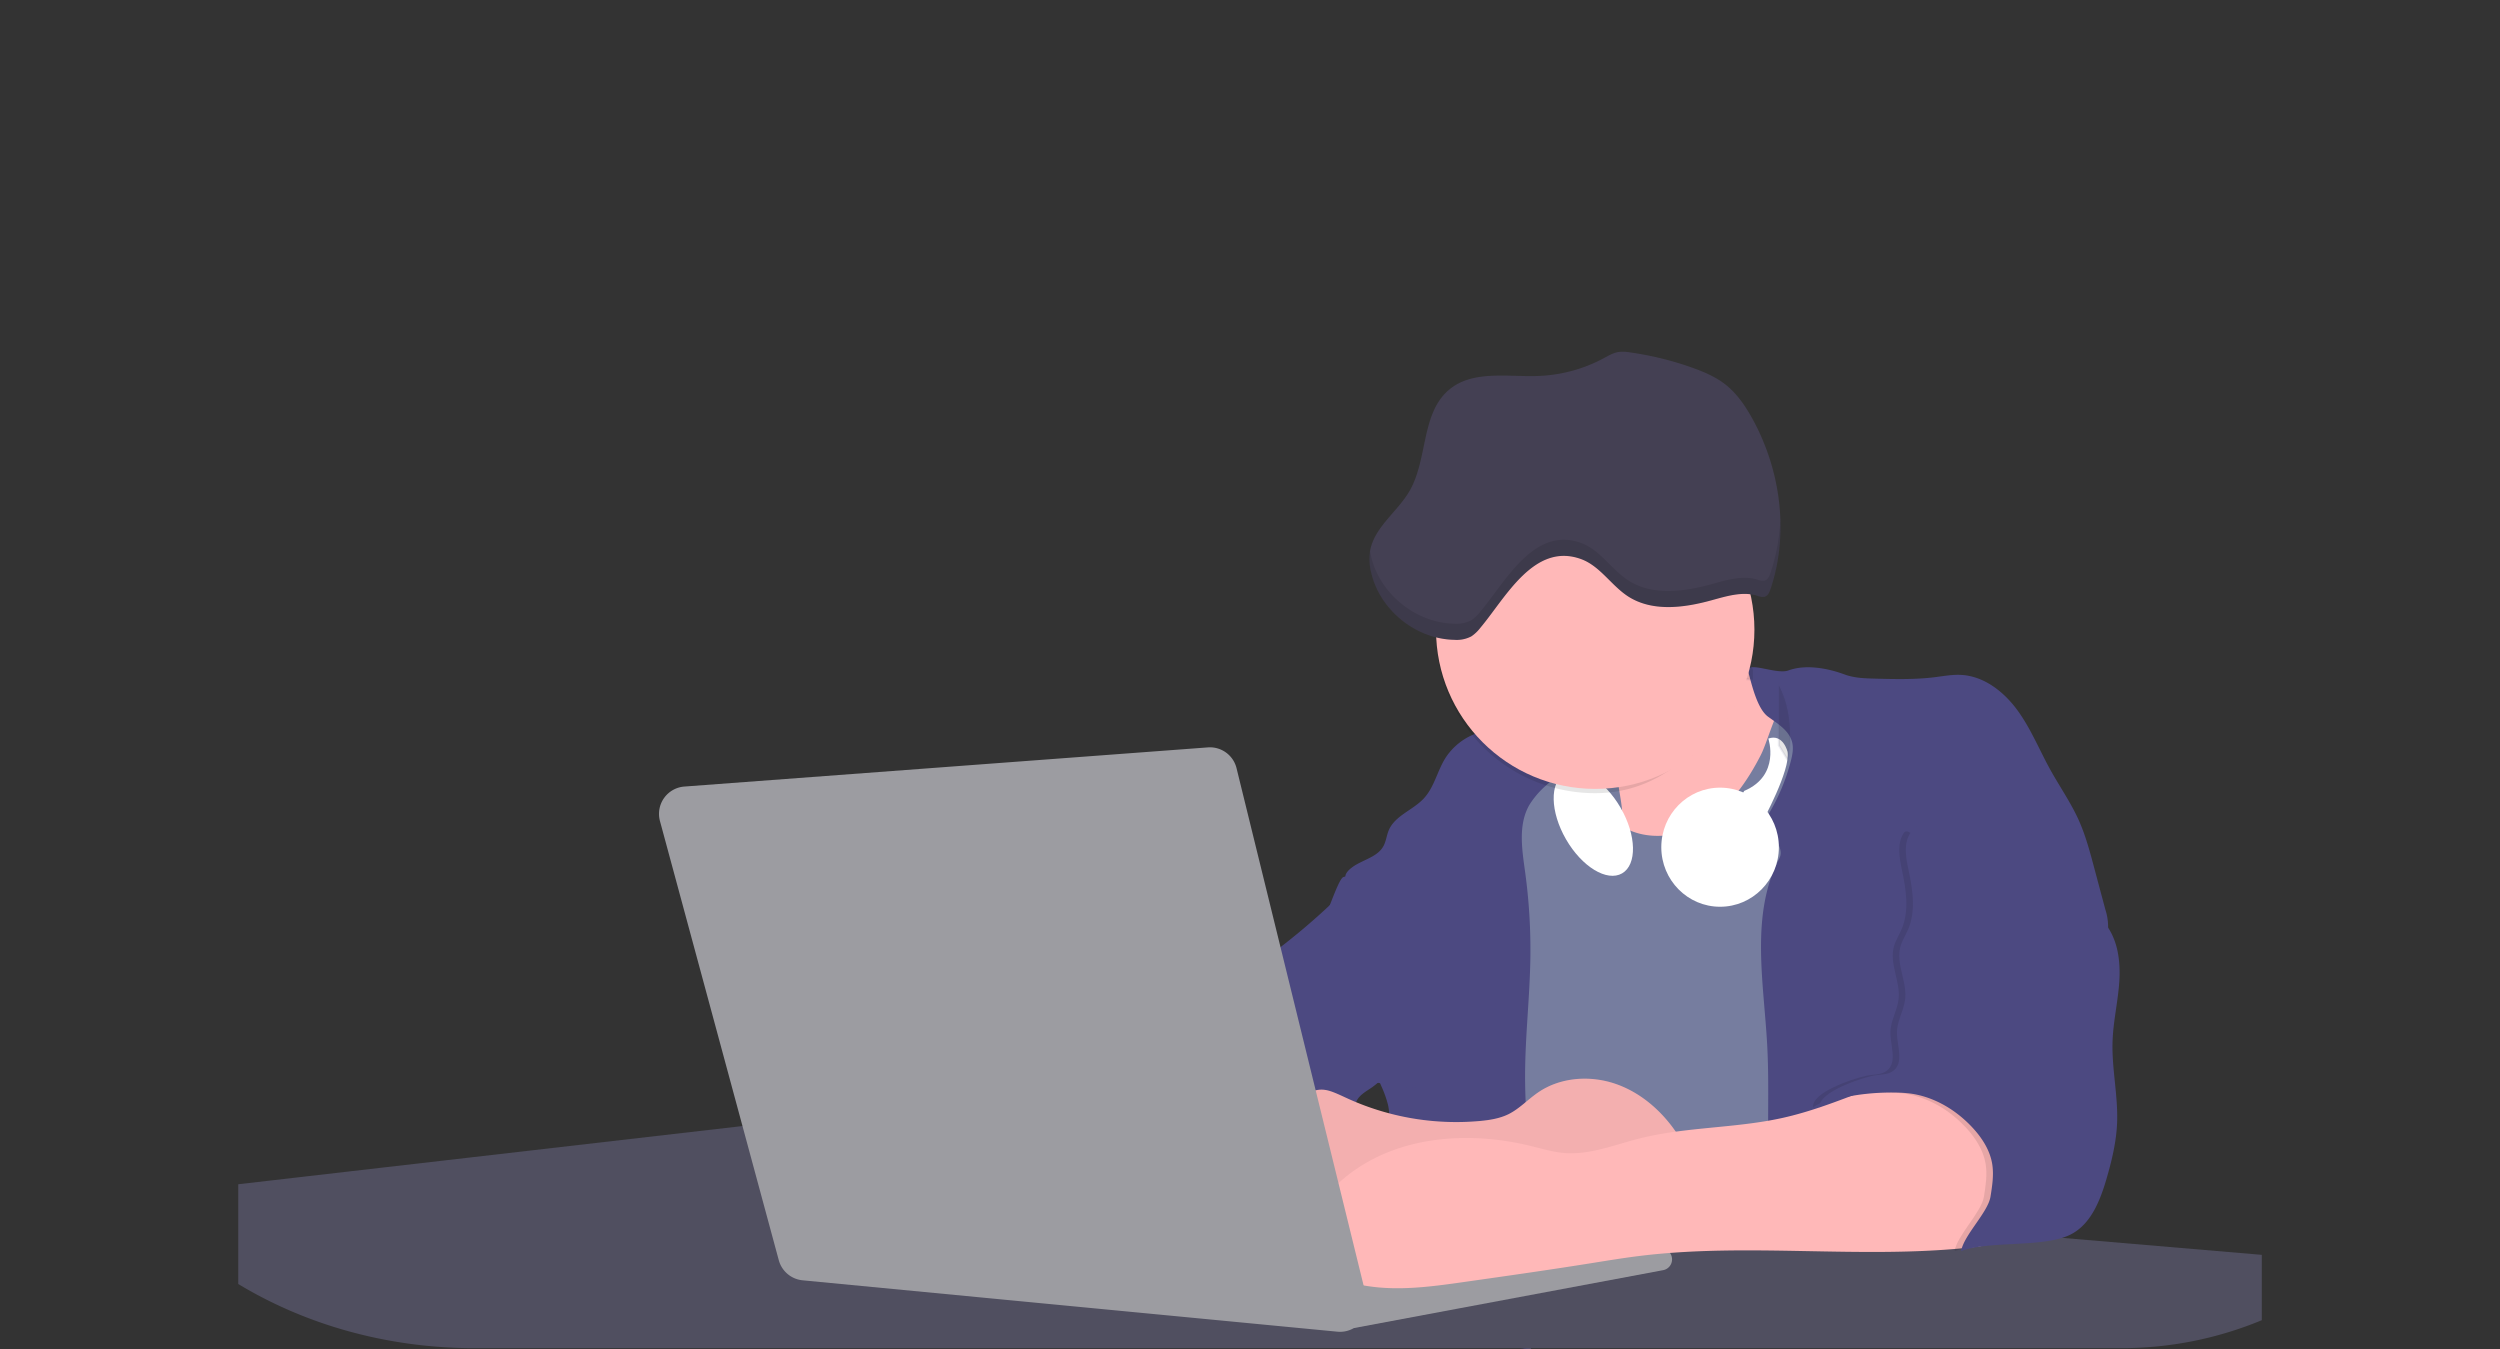 <svg id="aa7bae02-e79e-4d6b-a496-aba15f39787c" data-name="Layer 1" xmlns="http://www.w3.org/2000/svg" width="1144"
     height="617.32" viewBox="0 0 1144 617.32">
    <rect x="0" y="0" width="1144" height="617.32" fill="#333333" stroke="none"/>
    <title>developer activity</title>
    <path d="M1172,537.57a181.92,181.92,0,0,1-6.85,49.6,180.06,180.06,0,0,1-19.27,44.28c0,50.1-33.82,93.4-82.91,114a167.3,167.3,0,0,1-64.73,12.8H245.17c-40.25,0-77.55-10.86-108.14-29.36A185.76,185.76,0,0,1,112.2,711c-34-29.22-55.08-69.6-55.08-114.2A180.5,180.5,0,0,1,28,498.08c0-73.36,43.39-136.44,105.55-164.29a174.52,174.52,0,0,1,25.51-9.12q4.63-1.26,9.36-2.26a175.39,175.39,0,0,1,25.51-3.5q4.65-.29,9.35-.33H205c3.46,0,6.89.12,10.3.32l1.12-1.9q2.06-3.44,4.22-6.81,3.9-6.14,8.18-12.1,4.48-6.29,9.35-12.38l.83-1q2.76-3.44,5.64-6.8,9-10.49,19-20.35c72.11-70.68,185.08-116.18,312.08-116.18,98.82,0,189.15,27.55,258.34,73.07A174.18,174.18,0,0,1,920,191.86c97.74,0,177,80.37,177,179.51a184.9,184.9,0,0,1-1,18.78A180,180,0,0,1,1172,537.57Z"
          transform="translate(-28 -141.34)" fill="transparent" opacity="0.1"/>
    <path d="M263.66,257.52v20.35h-19Q253.59,267.39,263.66,257.52Z" transform="translate(-28 -141.34)" fill=""
          opacity="0.2"/>
    <rect x="245.02" y="111.02" width="25.51" height="25.51" fill="" opacity="0.2"/>
    <rect x="279.88" y="111.02" width="25.51" height="25.51" fill="" opacity="0.2"/>
    <rect x="314.75" y="111.02" width="25.51" height="25.51" fill="" opacity="0.2"/>
    <rect x="349.61" y="111.02" width="25.51" height="25.51" fill="" opacity="0.2"/>
    <rect x="384.48" y="111.02" width="25.51" height="25.51" fill="" opacity="0.2"/>
    <rect x="419.35" y="111.02" width="25.51" height="25.51" fill=""/>
    <rect x="454.21" y="111.02" width="25.51" height="25.51" fill="" opacity="0.2"/>
    <rect x="489.08" y="111.02" width="25.51" height="25.51" fill="" opacity="0.2"/>
    <rect x="523.94" y="111.02" width="25.51" height="25.51" fill="" opacity="0.2"/>
    <rect x="558.81" y="111.02" width="25.51" height="25.51" fill=""/>
    <rect x="593.68" y="111.02" width="25.51" height="25.51" fill="" opacity="0.2"/>
    <rect x="628.54" y="111.02" width="25.51" height="25.51" fill="" opacity="0.2"/>
    <rect x="663.41" y="111.02" width="25.51" height="25.51" fill="" opacity="0.2"/>
    <rect x="698.28" y="111.02" width="25.51" height="25.51" fill="" opacity="0.2"/>
    <rect x="733.14" y="111.02" width="25.51" height="25.51" fill="" opacity="0.2"/>
    <rect x="768.01" y="111.02" width="25.51" height="25.51" fill="" opacity="0.2"/>
    <rect x="802.87" y="111.02" width="25.51" height="25.51" fill=""/>
    <rect x="837.74" y="111.02" width="25.51" height="25.51" fill=""/>
    <rect x="872.61" y="111.02" width="25.51" height="25.51" fill="" opacity="0.2"/>
    <rect x="907.47" y="111.02" width="25.51" height="25.51" fill="" opacity="0.2"/>
    <rect x="942.34" y="111.02" width="25.51" height="25.51" fill=""/>
    <rect x="977.2" y="111.02" width="25.51" height="25.51" fill=""/>
    <path d="M228.8,298.08v12.1h-8.18Q224.52,304,228.8,298.08Z" transform="translate(-28 -141.34)" fill=""/>
    <rect x="210.15" y="143.33" width="25.51" height="25.51" fill="" opacity="0.2"/>
    <rect x="245.02" y="143.33" width="25.51" height="25.51" fill=""/>
    <rect x="279.88" y="143.33" width="25.51" height="25.51" fill="" opacity="0.2"/>
    <rect x="314.75" y="143.33" width="25.51" height="25.51" fill="" opacity="0.7"/>
    <rect x="349.61" y="143.33" width="25.51" height="25.51" fill="" opacity="0.2"/>
    <rect x="384.48" y="143.33" width="25.51" height="25.51" fill="" opacity="0.4"/>
    <rect x="419.35" y="143.33" width="25.51" height="25.51" fill=""/>
    <rect x="454.21" y="143.33" width="25.51" height="25.51" fill="" opacity="0.4"/>
    <rect x="489.08" y="143.33" width="25.51" height="25.51" fill="" opacity="0.2"/>
    <rect x="523.94" y="143.33" width="25.51" height="25.51" fill="" opacity="0.4"/>
    <rect x="558.81" y="143.33" width="25.51" height="25.51" fill=""/>
    <rect x="593.68" y="143.33" width="25.51" height="25.51" fill="" opacity="0.4"/>
    <rect x="628.54" y="143.33" width="25.51" height="25.51" fill="" opacity="0.4"/>
    <rect x="663.41" y="143.33" width="25.51" height="25.51" fill="" opacity="0.2"/>
    <rect x="698.28" y="143.33" width="25.51" height="25.51" fill="" opacity="0.4"/>
    <rect x="733.14" y="143.33" width="25.51" height="25.51" fill="" opacity="0.4"/>
    <rect x="768.01" y="143.33" width="25.51" height="25.51" fill="" opacity="0.2"/>
    <rect x="802.87" y="143.33" width="25.51" height="25.51" fill="" opacity="0.2"/>
    <rect x="837.74" y="143.33" width="25.51" height="25.51" fill="" opacity="0.4"/>
    <rect x="872.61" y="143.33" width="25.51" height="25.51" fill="" opacity="0.2"/>
    <rect x="907.47" y="143.33" width="25.51" height="25.51" fill=""/>
    <rect x="942.34" y="143.33" width="25.51" height="25.51" fill=""/>
    <rect x="977.2" y="143.33" width="25.51" height="25.51" fill=""/>
    <path d="M159.06,324.67V342.5H133.55v-8.71A174.52,174.52,0,0,1,159.06,324.67Z" transform="translate(-28 -141.34)"
          fill="" opacity="0.2"/>
    <polygon points="165.93 177.57 165.93 201.16 140.42 201.16 140.42 181.07 165.93 177.57" fill=""
             opacity="0.2"/>
    <rect x="175.28" y="175.65" width="25.51" height="25.51" fill=""/>
    <rect x="210.15" y="175.65" width="25.51" height="25.51" fill="" opacity="0.7"/>
    <rect x="245.02" y="175.65" width="25.51" height="25.51" fill=""/>
    <rect x="279.88" y="175.65" width="25.51" height="25.51" fill="" opacity="0.7"/>
    <rect x="314.75" y="175.65" width="25.51" height="25.51" fill="" opacity="0.7"/>
    <rect x="349.61" y="175.65" width="25.51" height="25.51" fill="" opacity="0.2"/>
    <rect x="384.48" y="175.65" width="25.51" height="25.51" fill="" opacity="0.4"/>
    <rect x="419.35" y="175.65" width="25.51" height="25.51" fill="" opacity="0.4"/>
    <rect x="454.21" y="175.65" width="25.51" height="25.51" fill=""/>
    <rect x="489.08" y="175.65" width="25.51" height="25.51" fill="" opacity="0.2"/>
    <rect x="523.94" y="175.65" width="25.51" height="25.51" fill="" opacity="0.4"/>
    <rect x="558.81" y="175.65" width="25.51" height="25.51" fill=""/>
    <rect x="593.68" y="175.65" width="25.51" height="25.51" fill="" opacity="0.2"/>
    <rect x="628.54" y="175.65" width="25.51" height="25.51" fill="" opacity="0.4"/>
    <rect x="663.41" y="175.65" width="25.51" height="25.51" fill="" opacity="0.2"/>
    <rect x="698.28" y="175.65" width="25.51" height="25.51" fill=""/>
    <rect x="733.14" y="175.65" width="25.51" height="25.51" fill="" opacity="0.2"/>
    <rect x="768.01" y="175.65" width="25.51" height="25.51" fill="" opacity="0.7"/>
    <rect x="802.87" y="175.65" width="25.51" height="25.51" fill="" opacity="0.7"/>
    <rect x="837.74" y="175.65" width="25.51" height="25.51" fill="" opacity="0.4"/>
    <rect x="872.61" y="175.65" width="25.51" height="25.51" fill="" opacity="0.2"/>
    <rect x="907.47" y="175.65" width="25.51" height="25.51" fill=""/>
    <rect x="942.34" y="175.65" width="25.51" height="25.51" fill=""/>
    <rect x="977.2" y="175.65" width="25.51" height="25.51" fill=""/>
    <rect x="105.55" y="207.96" width="25.51" height="25.51" fill="" opacity="0.2"/>
    <rect x="140.42" y="207.96" width="25.51" height="25.51" fill="" opacity="0.2"/>
    <rect x="175.28" y="207.96" width="25.51" height="25.51" fill="" opacity="0.2"/>
    <rect x="210.15" y="207.96" width="25.51" height="25.51" fill="" opacity="0.2"/>
    <rect x="245.02" y="207.96" width="25.51" height="25.51" fill=""/>
    <rect x="279.88" y="207.96" width="25.51" height="25.51" fill="" opacity="0.7"/>
    <rect x="314.75" y="207.96" width="25.51" height="25.51" fill="" opacity="0.7"/>
    <rect x="349.61" y="207.96" width="25.51" height="25.51" fill="" opacity="0.2"/>
    <rect x="384.48" y="207.96" width="25.51" height="25.51" fill="" opacity="0.2"/>
    <rect x="419.35" y="207.96" width="25.51" height="25.51" fill="" opacity="0.4"/>
    <rect x="454.21" y="207.96" width="25.51" height="25.51" fill="" opacity="0.4"/>
    <rect x="489.08" y="207.96" width="25.51" height="25.51" fill=""/>
    <rect x="523.94" y="207.96" width="25.51" height="25.51" fill="" opacity="0.2"/>
    <rect x="558.81" y="207.96" width="25.51" height="25.51" fill="" opacity="0.4"/>
    <rect x="593.68" y="207.96" width="25.51" height="25.51" fill="" opacity="0.4"/>
    <rect x="628.54" y="207.96" width="25.51" height="25.51" fill="" opacity="0.4"/>
    <rect x="663.41" y="207.96" width="25.51" height="25.51" fill="" opacity="0.4"/>
    <rect x="698.28" y="207.96" width="25.51" height="25.51" fill="" opacity="0.2"/>
    <rect x="733.14" y="207.96" width="25.51" height="25.51" fill="" opacity="0.2"/>
    <rect x="768.01" y="207.96" width="25.51" height="25.51" fill="" opacity="0.2"/>
    <rect x="802.87" y="207.96" width="25.51" height="25.51" fill="" opacity="0.2"/>
    <rect x="837.74" y="207.96" width="25.51" height="25.51" fill="" opacity="0.7"/>
    <rect x="872.61" y="207.96" width="25.51" height="25.51" fill="" opacity="0.7"/>
    <rect x="907.47" y="207.96" width="25.51" height="25.51" fill="" opacity="0.4"/>
    <rect x="942.34" y="207.96" width="25.51" height="25.51" fill="" opacity="0.2"/>
    <rect x="977.2" y="207.96" width="25.51" height="25.51" fill=""/>
    <rect x="105.55" y="240.28" width="25.51" height="25.51" fill="" opacity="0.2"/>
    <rect x="140.42" y="240.28" width="25.51" height="25.51" fill="" opacity="0.2"/>
    <rect x="175.28" y="240.28" width="25.51" height="25.51" fill="" opacity="0.4"/>
    <rect x="210.15" y="240.28" width="25.51" height="25.51" fill="" opacity="0.2"/>
    <rect x="245.02" y="240.28" width="25.51" height="25.51" fill="" opacity="0.2"/>
    <rect x="279.88" y="240.28" width="25.51" height="25.51" fill="" opacity="0.7"/>
    <rect x="314.75" y="240.28" width="25.51" height="25.51" fill="" opacity="0.7"/>
    <rect x="349.61" y="240.28" width="25.51" height="25.51" fill="" opacity="0.2"/>
    <rect x="384.48" y="240.28" width="25.51" height="25.51" fill="" opacity="0.2"/>
    <rect x="419.35" y="240.28" width="25.51" height="25.51" fill="" opacity="0.4"/>
    <rect x="454.21" y="240.28" width="25.51" height="25.51" fill=""/>
    <rect x="489.08" y="240.28" width="25.51" height="25.51" fill="" opacity="0.2"/>
    <rect x="523.94" y="240.28" width="25.51" height="25.51" fill=""/>
    <rect x="558.81" y="240.28" width="25.51" height="25.51" fill=""/>
    <rect x="593.68" y="240.28" width="25.51" height="25.51" fill=""/>
    <rect x="628.54" y="240.28" width="25.51" height="25.51" fill="" opacity="0.2"/>
    <rect x="663.41" y="240.28" width="25.51" height="25.51" fill=""/>
    <rect x="698.28" y="240.28" width="25.51" height="25.51" fill="" opacity="0.2"/>
    <rect x="733.14" y="240.28" width="25.51" height="25.51" fill="" opacity="0.2"/>
    <rect x="768.01" y="240.28" width="25.51" height="25.51" fill="" opacity="0.2"/>
    <rect x="802.87" y="240.28" width="25.51" height="25.51" fill="" opacity="0.2"/>
    <rect x="837.74" y="240.28" width="25.51" height="25.51" fill="" opacity="0.2"/>
    <rect x="872.61" y="240.28" width="25.51" height="25.51" fill="" opacity="0.7"/>
    <rect x="907.47" y="240.28" width="25.51" height="25.51" fill="" opacity="0.2"/>
    <rect x="942.34" y="240.28" width="25.51" height="25.51" fill="" opacity="0.2"/>
    <rect x="977.2" y="240.28" width="25.51" height="25.51" fill=""/>
    <rect x="105.55" y="272.59" width="25.51" height="25.51" fill="" opacity="0.2"/>
    <rect x="140.42" y="272.59" width="25.51" height="25.51" fill="" opacity="0.2"/>
    <rect x="175.28" y="272.59" width="25.51" height="25.51" fill="" opacity="0.2"/>
    <rect x="210.15" y="272.59" width="25.51" height="25.51" fill="" opacity="0.4"/>
    <rect x="245.02" y="272.59" width="25.51" height="25.51" fill="" opacity="0.2"/>
    <rect x="279.88" y="272.59" width="25.51" height="25.51" fill="" opacity="0.2"/>
    <rect x="314.75" y="272.59" width="25.51" height="25.51" fill="" opacity="0.7"/>
    <rect x="349.61" y="272.59" width="25.51" height="25.51" fill="" opacity="0.2"/>
    <rect x="384.48" y="272.59" width="25.51" height="25.51" fill="" opacity="0.2"/>
    <rect x="419.35" y="272.59" width="25.51" height="25.51" fill="" opacity="0.2"/>
    <rect x="454.21" y="272.59" width="25.51" height="25.51" fill=""/>
    <rect x="489.08" y="272.59" width="25.51" height="25.51" fill="" opacity="0.2"/>
    <rect x="523.94" y="272.59" width="25.51" height="25.51" fill=""/>
    <rect x="558.81" y="272.59" width="25.51" height="25.51" fill=""/>
    <rect x="593.68" y="272.59" width="25.51" height="25.51" fill="" opacity="0.2"/>
    <rect x="628.54" y="272.59" width="25.51" height="25.51" fill="" opacity="0.2"/>
    <rect x="663.41" y="272.59" width="25.51" height="25.51" fill="" opacity="0.2"/>
    <rect x="698.28" y="272.59" width="25.51" height="25.51" fill="" opacity="0.2"/>
    <rect x="733.14" y="272.59" width="25.51" height="25.51" fill="" opacity="0.2"/>
    <rect x="768.01" y="272.59" width="25.51" height="25.51" fill="" opacity="0.2"/>
    <rect x="802.87" y="272.59" width="25.51" height="25.51" fill="" opacity="0.2"/>
    <rect x="837.74" y="272.59" width="25.51" height="25.51" fill="" opacity="0.2"/>
    <rect x="872.61" y="272.59" width="25.51" height="25.51" fill="" opacity="0.2"/>
    <rect x="907.47" y="272.59" width="25.51" height="25.51" fill="" opacity="0.2"/>
    <rect x="942.34" y="272.59" width="25.51" height="25.51" fill="" opacity="0.4"/>
    <rect x="977.2" y="272.59" width="25.51" height="25.51" fill=""/>
    <rect x="105.55" y="304.91" width="25.51" height="25.51" fill="" opacity="0.7"/>
    <rect x="140.42" y="304.91" width="25.51" height="25.51" fill="" opacity="0.7"/>
    <rect x="175.28" y="304.91" width="25.51" height="25.51" fill="" opacity="0.7"/>
    <rect x="210.15" y="304.91" width="25.51" height="25.51" fill="" opacity="0.7"/>
    <rect x="245.02" y="304.91" width="25.51" height="25.51" fill="" opacity="0.7"/>
    <rect x="279.88" y="304.91" width="25.51" height="25.51" fill="" opacity="0.2"/>
    <rect x="314.75" y="304.91" width="25.51" height="25.51" fill="" opacity="0.2"/>
    <rect x="349.61" y="304.91" width="25.51" height="25.51" fill="" opacity="0.2"/>
    <rect x="384.48" y="304.91" width="25.51" height="25.51" fill="" opacity="0.2"/>
    <rect x="419.35" y="304.91" width="25.51" height="25.51" fill="" opacity="0.2"/>
    <rect x="454.21" y="304.91" width="25.51" height="25.51" fill="" opacity="0.2"/>
    <rect x="489.08" y="304.91" width="25.51" height="25.51" fill=""/>
    <rect x="523.94" y="304.91" width="25.51" height="25.51" fill="" opacity="0.2"/>
    <rect x="558.81" y="304.91" width="25.51" height="25.51" fill="" opacity="0.2"/>
    <rect x="593.68" y="304.91" width="25.51" height="25.51" fill="" opacity="0.2"/>
    <rect x="628.54" y="304.91" width="25.51" height="25.51" fill=""/>
    <rect x="663.41" y="304.91" width="25.51" height="25.51" fill="" opacity="0.2"/>
    <rect x="698.28" y="304.91" width="25.51" height="25.51" fill="" opacity="0.2"/>
    <rect x="733.14" y="304.91" width="25.51" height="25.51" fill="" opacity="0.2"/>
    <rect x="768.01" y="304.91" width="25.51" height="25.51" fill="" opacity="0.2"/>
    <rect x="802.87" y="304.91" width="25.51" height="25.51" fill="" opacity="0.2"/>
    <rect x="837.74" y="304.91" width="25.51" height="25.51" fill="" opacity="0.2"/>
    <rect x="872.61" y="304.91" width="25.51" height="25.51" fill="" opacity="0.2"/>
    <rect x="907.47" y="304.91" width="25.51" height="25.51" fill="" opacity="0.2"/>
    <rect x="942.34" y="304.91" width="25.51" height="25.51" fill="" opacity="0.2"/>
    <rect x="977.2" y="304.91" width="25.51" height="25.51" fill=""/>
    <circle cx="734.52" cy="363.89" r="34.87" fill="#767d9f"/>
    <path d="M760.71,460.87q5.22,22.78,8.86,45.9c.73,4.58,1.38,9.41-.28,13.74-1.39,3.61-4.22,6.43-6.44,9.59s-3.9,7.21-2.55,10.83,5.29,5.6,9.05,6.62c10.76,2.9,22.23.79,32.94-2.35a53.29,53.29,0,0,0,13.81-5.72c4.54-2.88,8.26-6.88,11.68-11,15.61-18.93,25.83-41.65,35.45-64.23a39.12,39.12,0,0,1-33.11-13.34c-3.94-4.63-6.83-11.08-4.61-16.74-6.51,3.57-14.24,3.81-21.25,6.25a75.49,75.49,0,0,0-12.5,6.15q-7.18,4.15-14.28,8.46C772.07,458.29,767,461.19,760.71,460.87Z"
          transform="translate(-28 -141.34)" fill="#ffb8b8"/>
    <path d="M833.64,487.05c-6.11,11.89-14.06,23.32-25.41,30.4s-26.63,9-38,2c-5.6-3.42-9.84-8.62-14.73-13s-11-8.13-17.57-7.56c-7.24.63-12.91,6.28-17.76,11.69-7.36,8.22-14.47,16.79-19.68,26.52-10,18.7-12.37,40.56-11.93,61.76s3.51,42.29,3.58,63.49c.1,26.08-4.32,51.95-8.79,77.64,41.1-5.06,82.25,6,123.44,10.19,26.36,2.71,52.92,2.65,79.42,2.58,4.66,0,9.62-.12,13.5-2.7a18.2,18.2,0,0,0,5.59-6.64c3.66-6.75,5.13-14.45,6.15-22.06,2.59-19.22,2.67-38.68,2.74-58.08.18-47,.35-94.17-5.62-140.8-1.47-11.47-3.35-23-7.75-33.73s-11.58-20.6-21.62-26.35c-6.45-3.7-21.4-10.14-29-6.41C841.67,460.15,837.73,479.09,833.64,487.05Z"
          transform="translate(-28 -141.34)" fill="#767d9f"/>
    <path d="M836.68,619.77c-1.55-29-7.86-59.95,5.57-85.69,3.3-6.32-8.54-14.21-4.88-20.33a92.08,92.08,0,0,0,10.06-23.93c.76-2.89,1.37-5.95.65-8.85-1.33-5.29-6.56-8.44-11-11.66-4.9-3.56-7.42-14.41-9-20.28s12.57,1.2,18.26-.89c7.9-2.89,17.94-1.07,25.82,1.86,4.4,1.62,9.18,1.76,13.87,1.88,9.11.24,18.25.47,27.29-.65,4.06-.51,8.13-1.28,12.21-1.05,10.41.59,19.46,7.71,25.62,16.13s10.08,18.23,15.13,27.35c4.21,7.6,9.23,14.78,12.82,22.69,3.18,7,5.19,14.52,7.18,22l5.13,19.19a25.58,25.58,0,0,1,1.26,8.51c-.26,3.07-1.62,5.93-3,8.66A164.12,164.12,0,0,1,971,603.2c-10.79,13.23-23.89,25.16-30.3,41-2.5,6.17-3.89,12.73-5.16,19.27a707.94,707.94,0,0,0-10.9,79.15,174.2,174.2,0,0,0-36.52-12.21,177.61,177.61,0,0,0-19-3c-5.59-.58-12.8.52-18.12-1-8.9-2.53-9.88-17.58-11.23-25.46-2.16-12.55-2.59-25.32-2.67-38C837,648.53,837.45,634.14,836.68,619.77Z"
          transform="translate(-28 -141.34)" fill="#4c4981"/>
    <path d="M641.23,565.54c4.21,24,8.85,48.07,18,70.62-.23.22-.46.42-.69.62-.81.69-1.65,1.34-2.53,2-2.05,1.44-4.3,2.66-6,4.54a8,8,0,0,0-1.5,2.45,5.48,5.48,0,0,0,0,4.47c-4.77,2.11-10.31,1.46-15.66,1.26-4.61-.17-9.08,0-12.78,2.53-5.14,3.54-6.69,10.34-7.52,16.52q-.46,3.38-.79,6.77-.32,3.15-.52,6.32a188.61,188.61,0,0,0-.19,21q.08,1.92.21,3.84c-16.34-.39-31.23-8.91-45.32-17.19-3.22-1.89-6.54-3.88-8.63-7A15.8,15.8,0,0,1,555,674c0-.51.09-1,.16-1.52a41.58,41.58,0,0,1,2.29-8.68,107.2,107.2,0,0,1,19.19-32.65c3.58-4.18,7.61-8.27,9.28-13.52.73-2.29,1-4.72,1.74-7,3.32-9.88,15.3-14.55,19.4-24.14,1-2.29,1.46-4.8,2.7-7a17.63,17.63,0,0,1,4.25-4.75c.73-.61,1.49-1.2,2.24-1.79q10.54-8.26,20.31-17.45,1.82-1.71,3.6-3.46A59.48,59.48,0,0,0,641.23,565.54Z"
          transform="translate(-28 -141.34)" fill="#4c4981"/>
    <path d="M742,494.56c-1.44,1.52-3,2.95-4.53,4.37l-.41.37-1.62,1.5a39,39,0,0,0-7.55,8.79l-.17.28c-5.1,9.13-3.21,20.37-1.79,30.74a261.55,261.55,0,0,1,2.37,39c-.26,18-2.38,35.88-2.42,53.86,0,4.08.09,8.15.27,12.23.29,6.63.79,13.25,1.39,19.87.65,7.26,1.43,14.51,2.16,21.76.58,5.61,1.13,11.21,1.59,16.81.23,2.9.45,5.79.63,8.69.21,3.4.38,6.81.48,10.21h0c.07,2.16.11,4.31.11,6.47,0,1.23,0,2.45,0,3.67q0,3.51-.19,7-.2,4.49-.61,9c-.31,3.27-.86,6.84-3.16,9.14-.14.14-.29.27-.44.4l-3.24-.4a332.72,332.72,0,0,0-67.3-1.2c.49-3.38.94-6.75,1.38-10.14.2-1.6.4-3.21.59-4.82q.33-2.76.63-5.52c.23-2,.44-4,.64-6q.78-7.73,1.37-15.47.87-11.29,1.32-22.62.22-5.41.34-10.83.17-6.72.16-13.45,0-6.54-.11-13.1c0-1.44-.06-2.88-.18-4.31a27.35,27.35,0,0,0-.53-3.83,49.87,49.87,0,0,0-3-8.48c-.22-.52-.43-1-.64-1.55-.12-.27-.23-.55-.34-.82,5.76-5.13,9.86-12,13.8-18.76,6.39-10.89,12.93-22.26,14-34.84s-5.18-26.71-17.2-30.55c-3.27-1-6.73-1.28-10.1-1.87-3.18-.56-9.81-1.83-13.49-4.11q-3,3.08-6,6.05a22.15,22.15,0,0,1,2.17-8.71l1.42.07a2.71,2.71,0,0,1-.16-1c0-1.07.74-2.28,2.32-3.62,4.71-4,12.12-4.89,15.09-10.3,1.24-2.25,1.45-4.93,2.45-7.29,2.87-6.73,11.11-9.21,16.07-14.59s6.2-13,10.21-19a28.62,28.62,0,0,1,12-10c.4-.19.81-.38,1.22-.55,8.3-3.55,18.16-4.36,26.76-4.34,3.34,0,12,.1,16.24,1.79a5.32,5.32,0,0,1,1.85,1.13C752.37,480.61,745.34,491,742,494.56Z"
          transform="translate(-28 -141.34)" fill="#4c4981"/>
    <path d="M642.72,542.69a60.88,60.88,0,0,1,46.74,4.87c7.2,4,13.66,9.58,17.62,16.78,5.95,10.8,5.69,23.82,5.27,36.15-.21,6.17-.48,12.56-3.2,18.1C706,625,700.06,629.4,694,633a42.24,42.24,0,0,1-12.32,5.33c-6.72,1.46-13.7.22-20.47-1-7.36-1.36-15.26-3-20.37-8.48-3-3.18-4.64-7.31-6.26-11.35q-3.49-8.75-7-17.48c-4.05-10.11-5.42-18.52-.07-28.37,2.43-4.49,5.4-8.69,7.8-13.21C636.51,556.14,640.81,543.28,642.72,542.69Z"
          transform="translate(-28 -141.34)" fill="#4c4981"/>
    <path d="M1063,715.56v29.9a167.3,167.3,0,0,1-64.73,12.8H728.58c-.14.14-.29.27-.44.4l-3.24-.4H245.17c-40.25,0-77.55-10.86-108.14-29.36V683.25l230.72-26.63.18,0L502.29,668l34.77,3,18.06,1.53,37.38,3.17,19.23,1.63,28,2.38,3.94.33,20.18,1.71L691.23,684l38.5,3.26,64.18,5.45,45.15,3.83,74.14,6.29,14.1,1.19,1.52.13,1.32.11,18.62,1.58,20.44,1.74,2.37.2Z"
          transform="translate(-28 -141.34)" fill="#504f60"/>
    <polygon points="764 573.12 474.86 523.77 463.65 580.46 596.19 596.33 637 601.44 749.26 579.33 764 573.12"
             fill="#9c9ca1"/>
    <path d="M642.33,739.94l144.86-27.23a5,5,0,0,1,5.94,4.93h0a5,5,0,0,1-4.09,4.93L647.57,749.06Z"
          transform="translate(-28 -141.34)" fill="#9c9ca1"/>
    <path d="M705.17,654.31c4.51-.42,9.08-1.13,13.14-3.13,5-2.49,8.89-6.78,13.52-9.94,10.18-7,23.8-7.94,35.47-3.92s21.41,12.63,28.23,22.91c4.53,6.85,7.93,15.59,4.73,23.15a30.51,30.51,0,0,1-4.12,6.44l-8.34,10.9a29,29,0,0,1-5.66,6.09c-3.12,2.27-7,3.2-10.82,3.76-10.15,1.48-20.48.64-30.71,1.32-17.57,1.17-34.73,6.83-52.34,6.64-10.12-.11-20.11-2.15-30-4.19l-43.77-9c-7.62-1.56-16.23-3.84-19.82-10.75-1.61-3.11-1.91-6.71-2.1-10.21-.52-9.64,0-20.36,6.68-27.31,6.28-6.52,16.21-8.58,23.71-13.4,9.18-5.91,12.21-4,21.89.44A120,120,0,0,0,705.17,654.31Z"
          transform="translate(-28 -141.34)" fill="#ffb8b8"/>
    <path d="M705.17,654.31c4.51-.42,9.08-1.13,13.14-3.13,5-2.49,8.89-6.78,13.52-9.94,10.18-7,23.8-7.94,35.47-3.92s21.41,12.63,28.23,22.91c4.53,6.85,7.93,15.59,4.73,23.15a30.51,30.51,0,0,1-4.12,6.44l-8.34,10.9a29,29,0,0,1-5.66,6.09c-3.12,2.27-7,3.2-10.82,3.76-10.15,1.48-20.48.64-30.71,1.32-17.57,1.17-34.73,6.83-52.34,6.64-10.12-.11-20.11-2.15-30-4.19l-43.77-9c-7.62-1.56-16.23-3.84-19.82-10.75-1.61-3.11-1.91-6.71-2.1-10.21-.52-9.64,0-20.36,6.68-27.31,6.28-6.52,16.21-8.58,23.71-13.4,9.18-5.91,12.21-4,21.89.44A120,120,0,0,0,705.17,654.31Z"
          transform="translate(-28 -141.34)" opacity="0.05"/>
    <path d="M880.94,640.6c-12.28,4.75-24.63,9.52-37.49,12.35-21.56,4.75-44.12,4-65.51,9.43-11.3,2.88-22.53,7.52-34.14,6.58-5.19-.42-10.2-2-15.25-3.2-28.37-7-60.62-4.73-83.66,13.27-7.88,6.15-14.33,13.82-20.18,22a14.7,14.7,0,0,0,5.91,21.88A86.62,86.62,0,0,0,659,730.48c13.13,1.16,26.32-.7,39.38-2.56,19.38-2.75,38.77-5.51,58.1-8.6,6.94-1.11,13.88-2.26,20.86-3.14,50.23-6.35,101.37,1.37,151.73-3.93,5.09-.54,10.27-1.24,14.9-3.41,11.72-5.5,17.52-20,15.1-32.74s-11.76-23.33-23-29.83c-9.42-5.47-19.58-7.68-30.07-10C896.26,634,890.32,637,880.94,640.6Z"
          transform="translate(-28 -141.34)" fill="#ffb8b8"/>
    <path d="M988.67,564.44c5.54,7.26,6.72,17,6.12,26.09s-2.76,18.08-3.08,27.21c-.44,12.52,2.58,25,2.07,37.48-.36,8.73-2.43,17.29-4.88,25.67-2.89,9.89-7.07,20.52-16.2,25.27-12.12,6.31-37.54,2.76-50.29,7.7,1.16-7.23,12.28-17.7,13.44-24.93.8-5,1.61-10.14.75-15.15-1.1-6.39-4.85-12.06-9.3-16.78-7.08-7.51-16.32-13.16-26.47-15s-35-.33-43.12,6.08c-1-6.62,17.6-13,24.14-14.43,3.26-.73,7-.32,9.61-2.39,5-3.92,1.37-11.73,1.61-18,.19-5,3.11-9.58,3.7-14.58,1-8-4.22-16.15-2.17-24,.76-2.9,2.45-5.45,3.62-8.21,3.56-8.45,2-18.09.1-27.07-1.18-5.64-2.33-12,.81-16.81,2.91-4.49,11.17,11.5,16.46,10.76,17.47-2.45,33.28-15.4,47.39-4.8,7.19,5.4,8.13,11,11,18.71C976.77,554.6,984,558.36,988.67,564.44Z"
          transform="translate(-28 -141.34)" opacity="0.1"/>
    <path d="M991.67,564.44c5.54,7.26,6.72,17,6.12,26.09s-2.76,18.08-3.08,27.21c-.44,12.52,2.58,25,2.07,37.48-.36,8.73-2.43,17.29-4.88,25.67-2.89,9.89-7.07,20.52-16.2,25.27-12.12,6.31-37.54,2.76-50.29,7.7,1.16-7.23,12.28-17.7,13.44-24.93.8-5,1.61-10.14.75-15.15-1.1-6.39-4.85-12.06-9.3-16.78-7.08-7.51-16.32-13.16-26.47-15s-35-.33-43.12,6.08c-1-6.62,17.6-13,24.14-14.43,3.26-.73,7-.32,9.61-2.39,5-3.92,1.37-11.73,1.61-18,.19-5,3.11-9.58,3.7-14.58,1-8-4.22-16.15-2.17-24,.76-2.9,2.45-5.45,3.62-8.21,3.56-8.45,2-18.09.1-27.07-1.18-5.64-2.33-12,.81-16.81,2.91-4.49,8.6-6.19,13.89-6.94a68.42,68.42,0,0,1,50,12.9c7.19,5.4,8.13,11,11,18.71C979.77,554.6,987,558.36,991.67,564.44Z"
          transform="translate(-28 -141.34)" fill="#4c4981"/>
    <path d="M330,517.06,384.37,718a12.55,12.55,0,0,0,10.91,9.21L640,750.72a12.54,12.54,0,0,0,13.38-15.48L593.84,492.86a12.54,12.54,0,0,0-13.12-9.51L341.13,501.27A12.54,12.54,0,0,0,330,517.06Z"
          transform="translate(-28 -141.34)" fill="#9c9ca1"/>
    <ellipse cx="787.11" cy="387.68" rx="26.9" ry="27.25" fill="#fff"/>
    <path d="M837.2,479.31s5.67,16.86-11.06,23.95L824,507l10.48,10.34S847.4,493.77,846,485.4C846,485.4,844,476.9,837.2,479.31Z"
          transform="translate(-28 -141.34)" fill="#fff"/>
    <circle cx="790.2" cy="388.99" r="25.94" fill=""/>
    <path d="M846.13,489.23l-4.12-6.8-6-.85c1.28-22.39-4.53-29.06-4.53-29.06l-1.35-.13-5.88-.57-11.06-11.48v-3.26c15.54,1.85,24.13,9.23,28.77,17.88C850.16,470.14,846.13,489.23,846.13,489.23Z"
          transform="translate(-28 -141.34)" fill=""/>
    <path d="M830.18,448.27v4.12l-5.88-.57-11.06-11.48S830.35,444.17,830.18,448.27Z" transform="translate(-28 -141.34)"
          stroke="#4c4981" stroke-miterlimit="10" opacity="0.1"/>
    <path d="M846.13,489.23l-4.12-6.8V455C850.16,470.14,846.13,489.23,846.13,489.23Z" transform="translate(-28 -141.34)"
          stroke="#4c4981" stroke-miterlimit="10" opacity="0.1"/>
    <ellipse cx="757.11" cy="518.2" rx="14.43" ry="26.32" transform="translate(-185.67 306.64) rotate(-30)"
             fill="#fff"/>
    <path d="M761,516c7.27,12.59,16.19,21,9.29,25s-27,2-34.27-10.6-.67-30,6.23-34S753.72,503.38,761,516Z"
          transform="translate(-28 -141.34)" fill=""/>
    <path d="M825.73,425.3c0,40.23-27.53,79-67.76,79a72.85,72.85,0,0,1,0-145.7C798.2,358.64,825.73,385.06,825.73,425.3Z"
          transform="translate(-28 -141.34)" opacity="0.1"/>
    <circle cx="729.97" cy="288.15" r="72.85" fill="#ffb8b8"/>
    <path d="M751.57,397.21c8.67,3.19,13.8,12.15,21.58,17.14,11,7,25.32,5.19,37.88,1.73,7-1.91,14.32-4.24,21.21-2.12a6,6,0,0,0,3.23.46c1.5-.43,2.24-2.09,2.73-3.57,8.52-25.4,4.69-54.17-8.17-77.67-3.32-6.06-7.3-11.92-12.78-16.13-4.32-3.31-9.4-5.48-14.52-7.33a145,145,0,0,0-28.88-7.13,17.94,17.94,0,0,0-5.27-.17c-2.41.39-4.57,1.69-6.72,2.85A68.78,68.78,0,0,1,732,313.38c-14,.53-30-2.77-40.79,6.21-13,10.77-9.76,31.78-18.19,46.4-5.58,9.67-16.34,16.69-18.11,27.7a25.57,25.57,0,0,0,.63,10.07c4.12,16.94,20.52,30.06,38,30.37a14.42,14.42,0,0,0,7.76-1.59,17.55,17.55,0,0,0,4.09-3.89C716.84,415.09,729.94,389.25,751.57,397.21Z"
          transform="translate(-28 -141.34)" fill="#444053"/>
    <path d="M838.2,403.48c-.49,1.48-1.23,3.14-2.73,3.57a6,6,0,0,1-3.23-.46c-6.89-2.12-14.25.21-21.2,2.12-12.57,3.46-26.92,5.31-37.88-1.73-7.79-5-12.91-14-21.59-17.14-21.63-8-34.73,17.88-46.21,31.44a17.55,17.55,0,0,1-4.09,3.89,14.42,14.42,0,0,1-7.76,1.59c-17.42-.31-33.83-13.43-38-30.37-.23-1-.43-2-.58-3,0,.09,0,.17-.05.26a25.57,25.57,0,0,0,.63,10.07c4.12,16.94,20.53,30.06,38,30.37a14.42,14.42,0,0,0,7.76-1.59,17.55,17.55,0,0,0,4.09-3.89c11.48-13.56,24.58-39.4,46.21-31.44,8.68,3.19,13.8,12.15,21.59,17.14,11,7,25.31,5.19,37.88,1.73,7-1.91,14.31-4.24,21.2-2.12a6,6,0,0,0,3.23.46c1.5-.43,2.24-2.09,2.73-3.57a90.29,90.29,0,0,0,4.48-32.26A88.8,88.8,0,0,1,838.2,403.48Z"
          transform="translate(-28 -141.34)" opacity="0.1"/>
</svg>